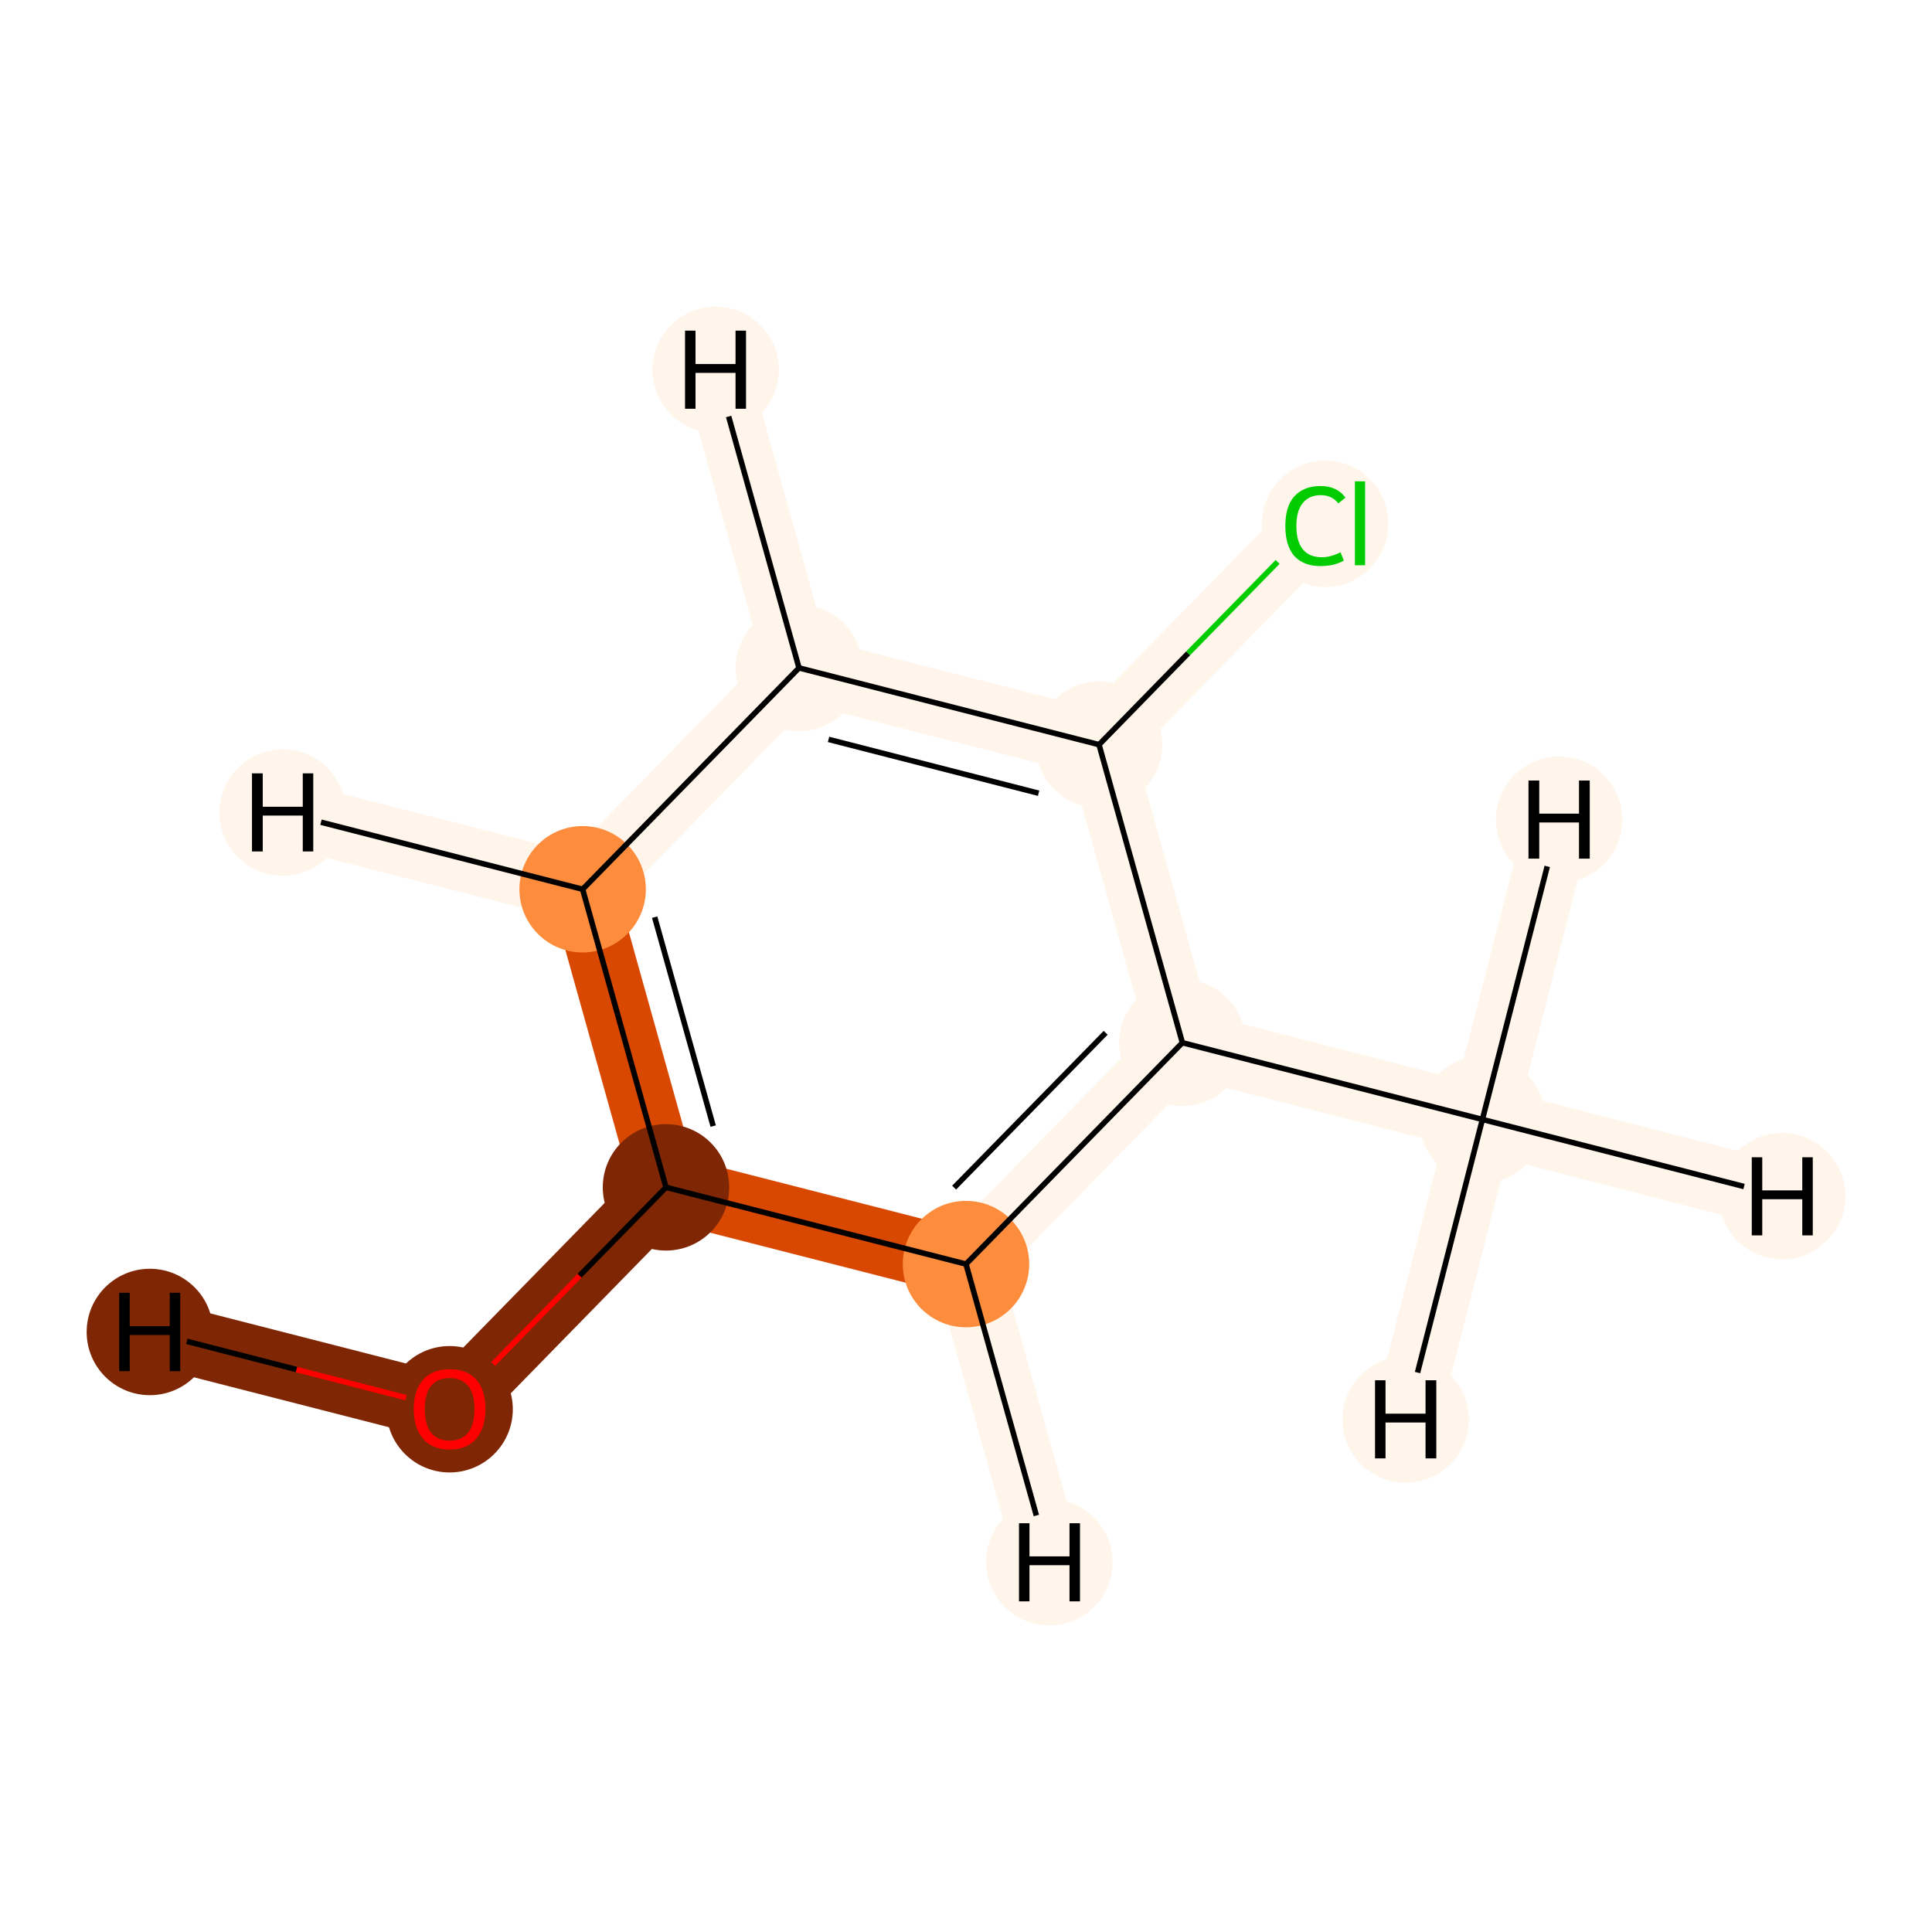 <?xml version='1.0' encoding='iso-8859-1'?>
<svg version='1.1' baseProfile='full'
              xmlns='http://www.w3.org/2000/svg'
                      xmlns:rdkit='http://www.rdkit.org/xml'
                      xmlns:xlink='http://www.w3.org/1999/xlink'
                  xml:space='preserve'
width='700px' height='700px' viewBox='0 0 700 700'>
<!-- END OF HEADER -->
<rect style='opacity:1.0;fill:#FFFFFF;stroke:none' width='700.0' height='700.0' x='0.0' y='0.0'> </rect>
<path d='M 162.9,510.4 L 241.3,430.2' style='fill:none;fill-rule:evenodd;stroke:#7F2704;stroke-width:23.9px;stroke-linecap:butt;stroke-linejoin:miter;stroke-opacity:1' />
<path d='M 162.9,510.4 L 54.3,482.6' style='fill:none;fill-rule:evenodd;stroke:#7F2704;stroke-width:23.9px;stroke-linecap:butt;stroke-linejoin:miter;stroke-opacity:1' />
<path d='M 241.3,430.2 L 211.1,322.2' style='fill:none;fill-rule:evenodd;stroke:#D94801;stroke-width:23.9px;stroke-linecap:butt;stroke-linejoin:miter;stroke-opacity:1' />
<path d='M 241.3,430.2 L 350.0,458.0' style='fill:none;fill-rule:evenodd;stroke:#D94801;stroke-width:23.9px;stroke-linecap:butt;stroke-linejoin:miter;stroke-opacity:1' />
<path d='M 211.1,322.2 L 289.5,242.0' style='fill:none;fill-rule:evenodd;stroke:#FFF5EB;stroke-width:23.9px;stroke-linecap:butt;stroke-linejoin:miter;stroke-opacity:1' />
<path d='M 211.1,322.2 L 102.4,294.4' style='fill:none;fill-rule:evenodd;stroke:#FFF5EB;stroke-width:23.9px;stroke-linecap:butt;stroke-linejoin:miter;stroke-opacity:1' />
<path d='M 289.5,242.0 L 398.2,269.8' style='fill:none;fill-rule:evenodd;stroke:#FFF5EB;stroke-width:23.9px;stroke-linecap:butt;stroke-linejoin:miter;stroke-opacity:1' />
<path d='M 289.5,242.0 L 259.3,134.0' style='fill:none;fill-rule:evenodd;stroke:#FFF5EB;stroke-width:23.9px;stroke-linecap:butt;stroke-linejoin:miter;stroke-opacity:1' />
<path d='M 398.2,269.8 L 428.4,377.8' style='fill:none;fill-rule:evenodd;stroke:#FFF5EB;stroke-width:23.9px;stroke-linecap:butt;stroke-linejoin:miter;stroke-opacity:1' />
<path d='M 398.2,269.8 L 476.6,189.6' style='fill:none;fill-rule:evenodd;stroke:#FFF5EB;stroke-width:23.9px;stroke-linecap:butt;stroke-linejoin:miter;stroke-opacity:1' />
<path d='M 428.4,377.8 L 350.0,458.0' style='fill:none;fill-rule:evenodd;stroke:#FFF5EB;stroke-width:23.9px;stroke-linecap:butt;stroke-linejoin:miter;stroke-opacity:1' />
<path d='M 428.4,377.8 L 537.1,405.6' style='fill:none;fill-rule:evenodd;stroke:#FFF5EB;stroke-width:23.9px;stroke-linecap:butt;stroke-linejoin:miter;stroke-opacity:1' />
<path d='M 350.0,458.0 L 380.2,566.0' style='fill:none;fill-rule:evenodd;stroke:#FFF5EB;stroke-width:23.9px;stroke-linecap:butt;stroke-linejoin:miter;stroke-opacity:1' />
<path d='M 537.1,405.6 L 645.7,433.4' style='fill:none;fill-rule:evenodd;stroke:#FFF5EB;stroke-width:23.9px;stroke-linecap:butt;stroke-linejoin:miter;stroke-opacity:1' />
<path d='M 537.1,405.6 L 509.3,514.3' style='fill:none;fill-rule:evenodd;stroke:#FFF5EB;stroke-width:23.9px;stroke-linecap:butt;stroke-linejoin:miter;stroke-opacity:1' />
<path d='M 537.1,405.6 L 564.9,297.0' style='fill:none;fill-rule:evenodd;stroke:#FFF5EB;stroke-width:23.9px;stroke-linecap:butt;stroke-linejoin:miter;stroke-opacity:1' />
<ellipse cx='162.9' cy='510.6' rx='22.4' ry='22.4'  style='fill:#7F2704;fill-rule:evenodd;stroke:#7F2704;stroke-width:1.0px;stroke-linecap:butt;stroke-linejoin:miter;stroke-opacity:1' />
<ellipse cx='241.3' cy='430.2' rx='22.4' ry='22.4'  style='fill:#7F2704;fill-rule:evenodd;stroke:#7F2704;stroke-width:1.0px;stroke-linecap:butt;stroke-linejoin:miter;stroke-opacity:1' />
<ellipse cx='211.1' cy='322.2' rx='22.4' ry='22.4'  style='fill:#FD8D3C;fill-rule:evenodd;stroke:#FD8D3C;stroke-width:1.0px;stroke-linecap:butt;stroke-linejoin:miter;stroke-opacity:1' />
<ellipse cx='289.5' cy='242.0' rx='22.4' ry='22.4'  style='fill:#FFF5EB;fill-rule:evenodd;stroke:#FFF5EB;stroke-width:1.0px;stroke-linecap:butt;stroke-linejoin:miter;stroke-opacity:1' />
<ellipse cx='398.2' cy='269.8' rx='22.4' ry='22.4'  style='fill:#FFF5EB;fill-rule:evenodd;stroke:#FFF5EB;stroke-width:1.0px;stroke-linecap:butt;stroke-linejoin:miter;stroke-opacity:1' />
<ellipse cx='428.4' cy='377.8' rx='22.4' ry='22.4'  style='fill:#FFF5EB;fill-rule:evenodd;stroke:#FFF5EB;stroke-width:1.0px;stroke-linecap:butt;stroke-linejoin:miter;stroke-opacity:1' />
<ellipse cx='350.0' cy='458.0' rx='22.4' ry='22.4'  style='fill:#FD8D3C;fill-rule:evenodd;stroke:#FD8D3C;stroke-width:1.0px;stroke-linecap:butt;stroke-linejoin:miter;stroke-opacity:1' />
<ellipse cx='537.1' cy='405.6' rx='22.4' ry='22.4'  style='fill:#FFF5EB;fill-rule:evenodd;stroke:#FFF5EB;stroke-width:1.0px;stroke-linecap:butt;stroke-linejoin:miter;stroke-opacity:1' />
<ellipse cx='480.1' cy='189.8' rx='22.4' ry='22.4'  style='fill:#FFF5EB;fill-rule:evenodd;stroke:#FFF5EB;stroke-width:1.0px;stroke-linecap:butt;stroke-linejoin:miter;stroke-opacity:1' />
<ellipse cx='54.3' cy='482.6' rx='22.4' ry='22.4'  style='fill:#7F2704;fill-rule:evenodd;stroke:#7F2704;stroke-width:1.0px;stroke-linecap:butt;stroke-linejoin:miter;stroke-opacity:1' />
<ellipse cx='102.4' cy='294.4' rx='22.4' ry='22.4'  style='fill:#FFF5EB;fill-rule:evenodd;stroke:#FFF5EB;stroke-width:1.0px;stroke-linecap:butt;stroke-linejoin:miter;stroke-opacity:1' />
<ellipse cx='259.3' cy='134.0' rx='22.4' ry='22.4'  style='fill:#FFF5EB;fill-rule:evenodd;stroke:#FFF5EB;stroke-width:1.0px;stroke-linecap:butt;stroke-linejoin:miter;stroke-opacity:1' />
<ellipse cx='380.2' cy='566.0' rx='22.4' ry='22.4'  style='fill:#FFF5EB;fill-rule:evenodd;stroke:#FFF5EB;stroke-width:1.0px;stroke-linecap:butt;stroke-linejoin:miter;stroke-opacity:1' />
<ellipse cx='645.7' cy='433.4' rx='22.4' ry='22.4'  style='fill:#FFF5EB;fill-rule:evenodd;stroke:#FFF5EB;stroke-width:1.0px;stroke-linecap:butt;stroke-linejoin:miter;stroke-opacity:1' />
<ellipse cx='509.3' cy='514.3' rx='22.4' ry='22.4'  style='fill:#FFF5EB;fill-rule:evenodd;stroke:#FFF5EB;stroke-width:1.0px;stroke-linecap:butt;stroke-linejoin:miter;stroke-opacity:1' />
<ellipse cx='564.9' cy='297.0' rx='22.4' ry='22.4'  style='fill:#FFF5EB;fill-rule:evenodd;stroke:#FFF5EB;stroke-width:1.0px;stroke-linecap:butt;stroke-linejoin:miter;stroke-opacity:1' />
<path class='bond-0 atom-0 atom-1' d='M 178.7,494.2 L 210.0,462.2' style='fill:none;fill-rule:evenodd;stroke:#FF0000;stroke-width:2.0px;stroke-linecap:butt;stroke-linejoin:miter;stroke-opacity:1' />
<path class='bond-0 atom-0 atom-1' d='M 210.0,462.2 L 241.3,430.2' style='fill:none;fill-rule:evenodd;stroke:#000000;stroke-width:2.0px;stroke-linecap:butt;stroke-linejoin:miter;stroke-opacity:1' />
<path class='bond-9 atom-0 atom-9' d='M 147.1,506.4 L 107.4,496.2' style='fill:none;fill-rule:evenodd;stroke:#FF0000;stroke-width:2.0px;stroke-linecap:butt;stroke-linejoin:miter;stroke-opacity:1' />
<path class='bond-9 atom-0 atom-9' d='M 107.4,496.2 L 67.7,486.0' style='fill:none;fill-rule:evenodd;stroke:#000000;stroke-width:2.0px;stroke-linecap:butt;stroke-linejoin:miter;stroke-opacity:1' />
<path class='bond-1 atom-1 atom-2' d='M 241.3,430.2 L 211.1,322.2' style='fill:none;fill-rule:evenodd;stroke:#000000;stroke-width:2.0px;stroke-linecap:butt;stroke-linejoin:miter;stroke-opacity:1' />
<path class='bond-1 atom-1 atom-2' d='M 258.4,408.0 L 237.2,332.3' style='fill:none;fill-rule:evenodd;stroke:#000000;stroke-width:2.0px;stroke-linecap:butt;stroke-linejoin:miter;stroke-opacity:1' />
<path class='bond-8 atom-6 atom-1' d='M 350.0,458.0 L 241.3,430.2' style='fill:none;fill-rule:evenodd;stroke:#000000;stroke-width:2.0px;stroke-linecap:butt;stroke-linejoin:miter;stroke-opacity:1' />
<path class='bond-2 atom-2 atom-3' d='M 211.1,322.2 L 289.5,242.0' style='fill:none;fill-rule:evenodd;stroke:#000000;stroke-width:2.0px;stroke-linecap:butt;stroke-linejoin:miter;stroke-opacity:1' />
<path class='bond-10 atom-2 atom-10' d='M 211.1,322.2 L 116.3,297.9' style='fill:none;fill-rule:evenodd;stroke:#000000;stroke-width:2.0px;stroke-linecap:butt;stroke-linejoin:miter;stroke-opacity:1' />
<path class='bond-3 atom-3 atom-4' d='M 289.5,242.0 L 398.2,269.8' style='fill:none;fill-rule:evenodd;stroke:#000000;stroke-width:2.0px;stroke-linecap:butt;stroke-linejoin:miter;stroke-opacity:1' />
<path class='bond-3 atom-3 atom-4' d='M 300.2,267.9 L 376.3,287.4' style='fill:none;fill-rule:evenodd;stroke:#000000;stroke-width:2.0px;stroke-linecap:butt;stroke-linejoin:miter;stroke-opacity:1' />
<path class='bond-11 atom-3 atom-11' d='M 289.5,242.0 L 264.0,150.9' style='fill:none;fill-rule:evenodd;stroke:#000000;stroke-width:2.0px;stroke-linecap:butt;stroke-linejoin:miter;stroke-opacity:1' />
<path class='bond-4 atom-4 atom-5' d='M 398.2,269.8 L 428.4,377.8' style='fill:none;fill-rule:evenodd;stroke:#000000;stroke-width:2.0px;stroke-linecap:butt;stroke-linejoin:miter;stroke-opacity:1' />
<path class='bond-7 atom-4 atom-8' d='M 398.2,269.8 L 430.5,236.7' style='fill:none;fill-rule:evenodd;stroke:#000000;stroke-width:2.0px;stroke-linecap:butt;stroke-linejoin:miter;stroke-opacity:1' />
<path class='bond-7 atom-4 atom-8' d='M 430.5,236.7 L 462.9,203.6' style='fill:none;fill-rule:evenodd;stroke:#00CC00;stroke-width:2.0px;stroke-linecap:butt;stroke-linejoin:miter;stroke-opacity:1' />
<path class='bond-5 atom-5 atom-6' d='M 428.4,377.8 L 350.0,458.0' style='fill:none;fill-rule:evenodd;stroke:#000000;stroke-width:2.0px;stroke-linecap:butt;stroke-linejoin:miter;stroke-opacity:1' />
<path class='bond-5 atom-5 atom-6' d='M 400.6,374.2 L 345.7,430.3' style='fill:none;fill-rule:evenodd;stroke:#000000;stroke-width:2.0px;stroke-linecap:butt;stroke-linejoin:miter;stroke-opacity:1' />
<path class='bond-6 atom-5 atom-7' d='M 428.4,377.8 L 537.1,405.6' style='fill:none;fill-rule:evenodd;stroke:#000000;stroke-width:2.0px;stroke-linecap:butt;stroke-linejoin:miter;stroke-opacity:1' />
<path class='bond-12 atom-6 atom-12' d='M 350.0,458.0 L 375.5,549.1' style='fill:none;fill-rule:evenodd;stroke:#000000;stroke-width:2.0px;stroke-linecap:butt;stroke-linejoin:miter;stroke-opacity:1' />
<path class='bond-13 atom-7 atom-13' d='M 537.1,405.6 L 631.9,429.9' style='fill:none;fill-rule:evenodd;stroke:#000000;stroke-width:2.0px;stroke-linecap:butt;stroke-linejoin:miter;stroke-opacity:1' />
<path class='bond-14 atom-7 atom-14' d='M 537.1,405.6 L 513.6,497.3' style='fill:none;fill-rule:evenodd;stroke:#000000;stroke-width:2.0px;stroke-linecap:butt;stroke-linejoin:miter;stroke-opacity:1' />
<path class='bond-15 atom-7 atom-15' d='M 537.1,405.6 L 560.6,313.9' style='fill:none;fill-rule:evenodd;stroke:#000000;stroke-width:2.0px;stroke-linecap:butt;stroke-linejoin:miter;stroke-opacity:1' />
<path  class='atom-0' d='M 149.9 510.5
Q 149.9 503.7, 153.3 499.9
Q 156.6 496.1, 162.9 496.1
Q 169.2 496.1, 172.6 499.9
Q 175.9 503.7, 175.9 510.5
Q 175.9 517.4, 172.5 521.3
Q 169.1 525.2, 162.9 525.2
Q 156.7 525.2, 153.3 521.3
Q 149.9 517.4, 149.9 510.5
M 162.9 522.0
Q 167.2 522.0, 169.6 519.1
Q 171.9 516.2, 171.9 510.5
Q 171.9 504.9, 169.6 502.1
Q 167.2 499.3, 162.9 499.3
Q 158.6 499.3, 156.2 502.1
Q 153.9 504.9, 153.9 510.5
Q 153.9 516.2, 156.2 519.1
Q 158.6 522.0, 162.9 522.0
' fill='#FF0000'/>
<path  class='atom-8' d='M 465.7 190.6
Q 465.7 183.5, 468.9 179.9
Q 472.3 176.1, 478.5 176.1
Q 484.4 176.1, 487.5 180.3
L 484.9 182.4
Q 482.6 179.4, 478.5 179.4
Q 474.3 179.4, 472.0 182.3
Q 469.7 185.1, 469.7 190.6
Q 469.7 196.2, 472.1 199.1
Q 474.4 201.9, 479.0 201.9
Q 482.1 201.9, 485.7 200.1
L 486.9 203.1
Q 485.4 204.0, 483.1 204.6
Q 480.9 205.1, 478.4 205.1
Q 472.3 205.1, 468.9 201.4
Q 465.7 197.6, 465.7 190.6
' fill='#00CC00'/>
<path  class='atom-8' d='M 490.9 174.4
L 494.6 174.4
L 494.6 204.8
L 490.9 204.8
L 490.9 174.4
' fill='#00CC00'/>
<path  class='atom-9' d='M 43.2 468.4
L 47.0 468.4
L 47.0 480.5
L 61.5 480.5
L 61.5 468.4
L 65.3 468.4
L 65.3 496.8
L 61.5 496.8
L 61.5 483.7
L 47.0 483.7
L 47.0 496.8
L 43.2 496.8
L 43.2 468.4
' fill='#000000'/>
<path  class='atom-10' d='M 91.3 280.2
L 95.2 280.2
L 95.2 292.3
L 109.7 292.3
L 109.7 280.2
L 113.5 280.2
L 113.5 308.5
L 109.7 308.5
L 109.7 295.5
L 95.2 295.5
L 95.2 308.5
L 91.3 308.5
L 91.3 280.2
' fill='#000000'/>
<path  class='atom-11' d='M 248.2 119.8
L 252.0 119.8
L 252.0 131.9
L 266.5 131.9
L 266.5 119.8
L 270.3 119.8
L 270.3 148.1
L 266.5 148.1
L 266.5 135.1
L 252.0 135.1
L 252.0 148.1
L 248.2 148.1
L 248.2 119.8
' fill='#000000'/>
<path  class='atom-12' d='M 369.2 551.9
L 373.0 551.9
L 373.0 563.9
L 387.5 563.9
L 387.5 551.9
L 391.3 551.9
L 391.3 580.2
L 387.5 580.2
L 387.5 567.1
L 373.0 567.1
L 373.0 580.2
L 369.2 580.2
L 369.2 551.9
' fill='#000000'/>
<path  class='atom-13' d='M 634.7 419.3
L 638.5 419.3
L 638.5 431.3
L 653.0 431.3
L 653.0 419.3
L 656.8 419.3
L 656.8 447.6
L 653.0 447.6
L 653.0 434.5
L 638.5 434.5
L 638.5 447.6
L 634.7 447.6
L 634.7 419.3
' fill='#000000'/>
<path  class='atom-14' d='M 498.2 500.1
L 502.0 500.1
L 502.0 512.2
L 516.5 512.2
L 516.5 500.1
L 520.4 500.1
L 520.4 528.4
L 516.5 528.4
L 516.5 515.4
L 502.0 515.4
L 502.0 528.4
L 498.2 528.4
L 498.2 500.1
' fill='#000000'/>
<path  class='atom-15' d='M 553.8 282.8
L 557.7 282.8
L 557.7 294.8
L 572.1 294.8
L 572.1 282.8
L 576.0 282.8
L 576.0 311.1
L 572.1 311.1
L 572.1 298.0
L 557.7 298.0
L 557.7 311.1
L 553.8 311.1
L 553.8 282.8
' fill='#000000'/>
</svg>
